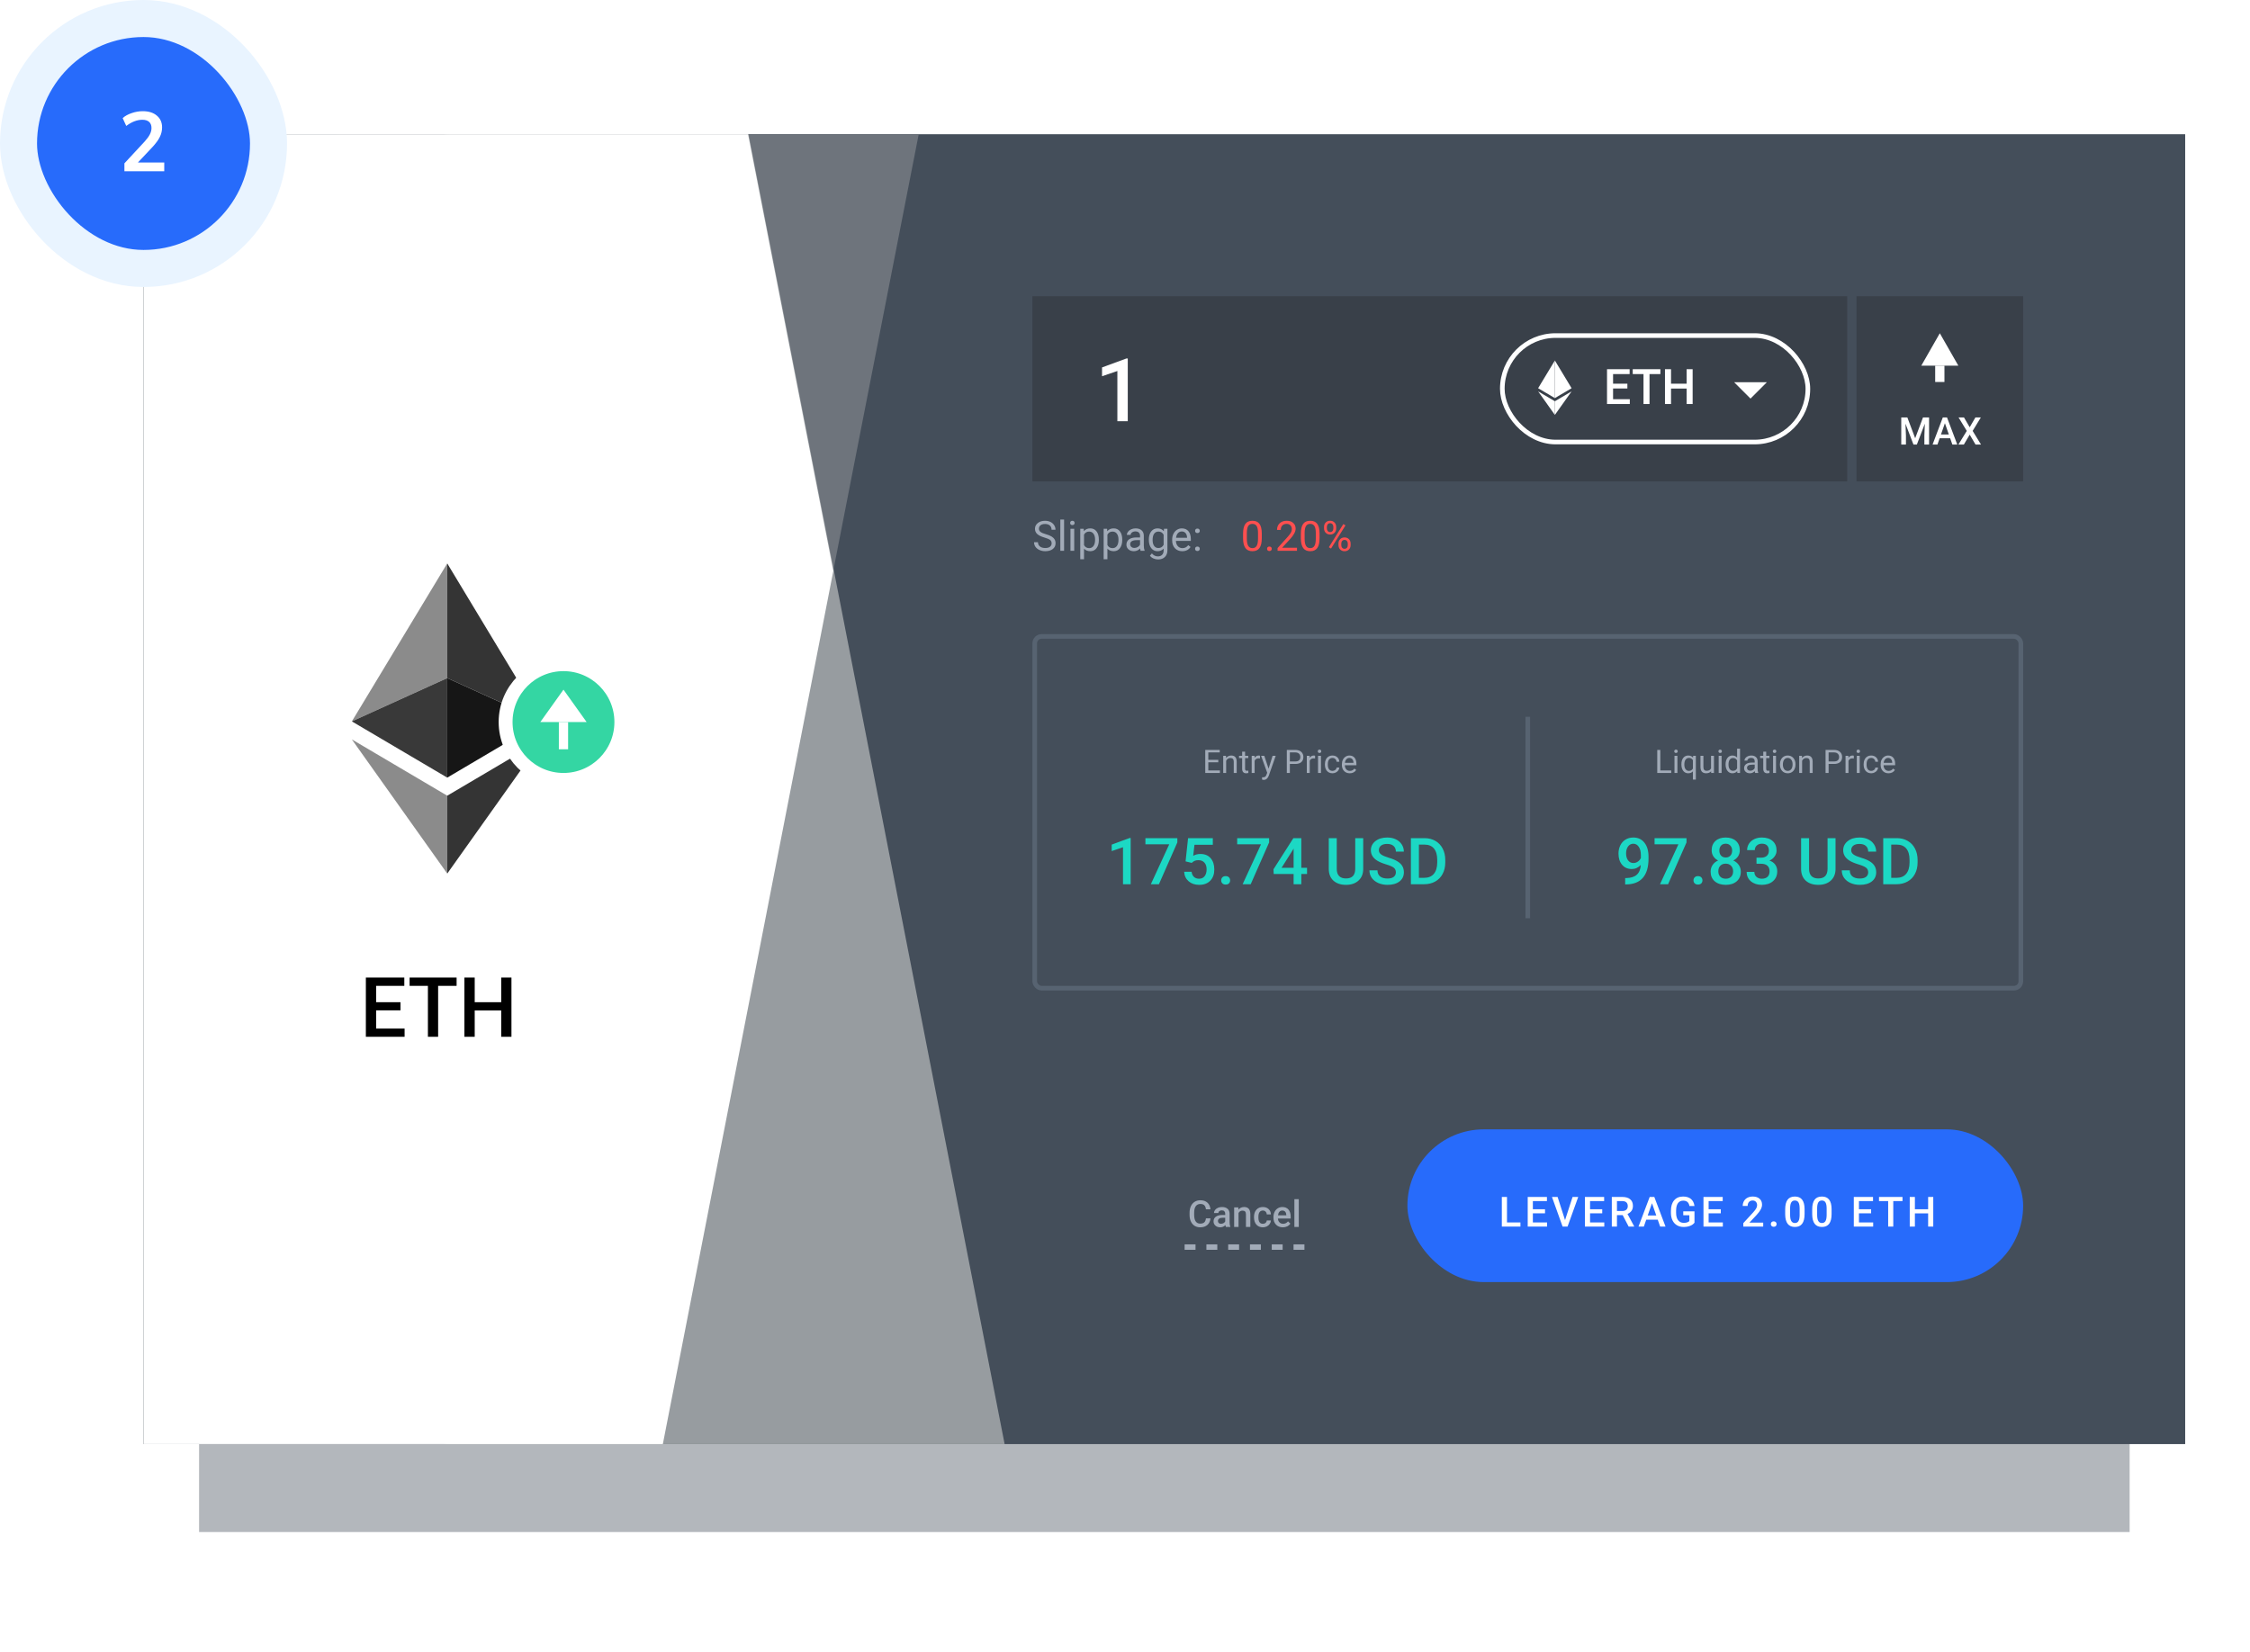 <svg width="486" height="357" viewBox="0 0 486 357" fill="none" 
    xmlns="http://www.w3.org/2000/svg">
    <g opacity="0.4" filter="url(#filter0)">
        <rect x="43" y="51" width="417" height="280" fill="#404B57"/>
    </g>
    <path d="M31 29H472V312H31V29Z" fill="#444E5A"/>
    <rect x="304" y="244" width="133" height="33" rx="16.5" fill="#276BFB"/>
    <path d="M325.509 264.112H328.414V265H324.397V258.602H325.509V264.112ZM333.726 262.144H331.098V264.112H334.17V265H329.986V258.602H334.139V259.498H331.098V261.265H333.726V262.144ZM338.05 263.607L339.676 258.602H340.897L338.595 265H337.518L335.224 258.602H336.441L338.05 263.607ZM346.082 262.144H343.454V264.112H346.526V265H342.342V258.602H346.495V259.498H343.454V261.265H346.082V262.144ZM350.502 262.535H349.263V265H348.151V258.602H350.401C351.14 258.602 351.709 258.767 352.111 259.098C352.512 259.429 352.713 259.908 352.713 260.535C352.713 260.963 352.609 261.322 352.401 261.612C352.196 261.899 351.909 262.12 351.539 262.275L352.976 264.943V265H351.786L350.502 262.535ZM349.263 261.643H350.406C350.781 261.643 351.074 261.549 351.285 261.361C351.495 261.171 351.601 260.912 351.601 260.583C351.601 260.241 351.503 259.976 351.307 259.788C351.113 259.601 350.823 259.504 350.436 259.498H349.263V261.643ZM358.069 263.51H355.59L355.072 265H353.916L356.333 258.602H357.331L359.752 265H358.592L358.069 263.51ZM355.902 262.614H357.757L356.83 259.959L355.902 262.614ZM366.009 264.169C365.778 264.471 365.457 264.7 365.047 264.855C364.637 265.01 364.171 265.088 363.649 265.088C363.113 265.088 362.639 264.966 362.226 264.723C361.812 264.48 361.493 264.133 361.268 263.682C361.045 263.228 360.929 262.699 360.92 262.095V261.594C360.92 260.627 361.152 259.873 361.615 259.331C362.078 258.786 362.724 258.514 363.553 258.514C364.265 258.514 364.83 258.689 365.249 259.041C365.668 259.393 365.92 259.899 366.005 260.562H364.915C364.792 259.791 364.345 259.406 363.575 259.406C363.077 259.406 362.697 259.586 362.436 259.946C362.179 260.304 362.045 260.83 362.037 261.524V262.016C362.037 262.708 362.182 263.245 362.472 263.629C362.765 264.01 363.17 264.2 363.689 264.2C364.257 264.2 364.662 264.071 364.902 263.813V262.561H363.583V261.717H366.009V264.169ZM371.691 262.144H369.063V264.112H372.134V265H367.951V258.602H372.104V259.498H369.063V261.265H371.691V262.144ZM380.852 265H376.55V264.266L378.681 261.941C378.989 261.599 379.207 261.313 379.336 261.084C379.468 260.853 379.533 260.622 379.533 260.39C379.533 260.085 379.447 259.839 379.274 259.652C379.104 259.464 378.874 259.371 378.584 259.371C378.239 259.371 377.97 259.476 377.78 259.687C377.59 259.898 377.494 260.187 377.494 260.553H376.427C376.427 260.163 376.514 259.813 376.69 259.502C376.869 259.189 377.122 258.946 377.45 258.773C377.782 258.6 378.162 258.514 378.593 258.514C379.214 258.514 379.703 258.67 380.061 258.984C380.421 259.294 380.601 259.725 380.601 260.276C380.601 260.595 380.511 260.931 380.329 261.282C380.15 261.631 379.856 262.028 379.446 262.473L377.881 264.147H380.852V265ZM383.119 263.875C383.318 263.875 383.472 263.932 383.58 264.046C383.689 264.158 383.743 264.298 383.743 264.468C383.743 264.635 383.689 264.774 383.58 264.886C383.472 264.994 383.318 265.048 383.119 265.048C382.928 265.048 382.777 264.994 382.666 264.886C382.555 264.777 382.499 264.638 382.499 264.468C382.499 264.298 382.553 264.158 382.662 264.046C382.77 263.932 382.922 263.875 383.119 263.875ZM389.789 262.306C389.789 263.226 389.616 263.92 389.27 264.389C388.928 264.855 388.405 265.088 387.702 265.088C387.01 265.088 386.489 264.861 386.137 264.407C385.788 263.95 385.61 263.274 385.601 262.381V261.273C385.601 260.354 385.772 259.664 386.115 259.204C386.461 258.744 386.987 258.514 387.693 258.514C388.393 258.514 388.914 258.738 389.257 259.186C389.603 259.634 389.78 260.305 389.789 261.199V262.306ZM388.721 261.111C388.721 260.51 388.639 260.071 388.475 259.792C388.311 259.511 388.05 259.371 387.693 259.371C387.344 259.371 387.088 259.504 386.924 259.771C386.76 260.034 386.673 260.447 386.664 261.01V262.46C386.664 263.058 386.748 263.503 386.915 263.796C387.082 264.089 387.344 264.235 387.702 264.235C388.044 264.235 388.298 264.101 388.462 263.831C388.626 263.559 388.712 263.134 388.721 262.557V261.111ZM395.624 262.306C395.624 263.226 395.451 263.92 395.106 264.389C394.763 264.855 394.24 265.088 393.537 265.088C392.845 265.088 392.324 264.861 391.972 264.407C391.624 263.95 391.445 263.274 391.436 262.381V261.273C391.436 260.354 391.608 259.664 391.95 259.204C392.296 258.744 392.822 258.514 393.528 258.514C394.228 258.514 394.75 258.738 395.092 259.186C395.438 259.634 395.615 260.305 395.624 261.199V262.306ZM394.556 261.111C394.556 260.51 394.474 260.071 394.31 259.792C394.146 259.511 393.885 259.371 393.528 259.371C393.179 259.371 392.923 259.504 392.759 259.771C392.595 260.034 392.508 260.447 392.5 261.01V262.46C392.5 263.058 392.583 263.503 392.75 263.796C392.917 264.089 393.179 264.235 393.537 264.235C393.88 264.235 394.133 264.101 394.297 263.831C394.461 263.559 394.547 263.134 394.556 262.557V261.111ZM404.161 262.144H401.533V264.112H404.605V265H400.422V258.602H404.574V259.498H401.533V261.265H404.161V262.144ZM410.941 259.498H408.946V265H407.843V259.498H405.866V258.602H410.941V259.498ZM417.585 265H416.478V262.157H413.617V265H412.505V258.602H413.617V261.265H416.478V258.602H417.585V265Z" fill="white"/>
    <path d="M261.466 263.232C261.409 263.839 261.185 264.313 260.794 264.654C260.404 264.993 259.884 265.162 259.236 265.162C258.783 265.162 258.383 265.055 258.037 264.842C257.693 264.626 257.427 264.32 257.24 263.924C257.052 263.528 256.955 263.068 256.947 262.545V262.014C256.947 261.477 257.042 261.005 257.232 260.596C257.422 260.187 257.694 259.872 258.048 259.65C258.405 259.429 258.817 259.318 259.283 259.318C259.91 259.318 260.416 259.489 260.798 259.83C261.181 260.171 261.404 260.653 261.466 261.275H260.482C260.435 260.867 260.315 260.572 260.123 260.393C259.933 260.21 259.653 260.119 259.283 260.119C258.853 260.119 258.522 260.277 258.291 260.592C258.061 260.904 257.944 261.364 257.939 261.971V262.475C257.939 263.089 258.048 263.558 258.267 263.881C258.488 264.204 258.811 264.365 259.236 264.365C259.624 264.365 259.916 264.278 260.111 264.104C260.306 263.929 260.43 263.639 260.482 263.232H261.466ZM264.787 265.084C264.745 265.003 264.709 264.872 264.677 264.689C264.375 265.005 264.005 265.162 263.568 265.162C263.143 265.162 262.797 265.041 262.529 264.799C262.261 264.557 262.127 264.257 262.127 263.9C262.127 263.45 262.293 263.105 262.627 262.865C262.962 262.623 263.442 262.502 264.064 262.502H264.646V262.225C264.646 262.006 264.585 261.831 264.462 261.701C264.34 261.568 264.154 261.502 263.904 261.502C263.688 261.502 263.511 261.557 263.373 261.666C263.235 261.773 263.166 261.91 263.166 262.076H262.216C262.216 261.844 262.293 261.628 262.447 261.428C262.6 261.225 262.809 261.066 263.072 260.951C263.337 260.837 263.633 260.779 263.959 260.779C264.453 260.779 264.848 260.904 265.142 261.154C265.436 261.402 265.587 261.751 265.595 262.201V264.107C265.595 264.488 265.649 264.791 265.755 265.018V265.084H264.787ZM263.744 264.4C263.931 264.4 264.107 264.355 264.271 264.264C264.438 264.173 264.563 264.05 264.646 263.896V263.1H264.134C263.783 263.1 263.518 263.161 263.341 263.283C263.164 263.406 263.076 263.579 263.076 263.803C263.076 263.985 263.136 264.131 263.255 264.24C263.378 264.347 263.541 264.4 263.744 264.4ZM267.47 260.857L267.498 261.346C267.81 260.968 268.22 260.779 268.728 260.779C269.608 260.779 270.056 261.283 270.072 262.291V265.084H269.123V262.346C269.123 262.077 269.064 261.88 268.947 261.752C268.832 261.622 268.643 261.557 268.38 261.557C267.998 261.557 267.712 261.73 267.525 262.076V265.084H266.576V260.857H267.47ZM272.779 264.404C273.016 264.404 273.212 264.335 273.369 264.197C273.525 264.059 273.608 263.889 273.619 263.686H274.513C274.503 263.949 274.421 264.195 274.267 264.424C274.113 264.65 273.905 264.83 273.642 264.963C273.379 265.096 273.095 265.162 272.791 265.162C272.199 265.162 271.731 264.971 271.384 264.588C271.038 264.205 270.865 263.676 270.865 263.002V262.904C270.865 262.261 271.037 261.747 271.38 261.361C271.724 260.973 272.193 260.779 272.787 260.779C273.289 260.779 273.698 260.926 274.013 261.221C274.331 261.512 274.498 261.896 274.513 262.373H273.619C273.608 262.131 273.525 261.932 273.369 261.775C273.215 261.619 273.018 261.541 272.779 261.541C272.472 261.541 272.235 261.653 272.068 261.877C271.901 262.098 271.817 262.436 271.814 262.889V263.041C271.814 263.499 271.896 263.842 272.06 264.068C272.227 264.292 272.466 264.404 272.779 264.404ZM277.091 265.162C276.49 265.162 276.002 264.973 275.627 264.596C275.254 264.215 275.068 263.71 275.068 263.08V262.963C275.068 262.541 275.149 262.165 275.31 261.834C275.474 261.501 275.703 261.242 275.998 261.057C276.292 260.872 276.62 260.779 276.982 260.779C277.558 260.779 278.002 260.963 278.314 261.33C278.629 261.697 278.787 262.217 278.787 262.889V263.271H276.025C276.054 263.62 276.169 263.896 276.373 264.1C276.578 264.303 276.836 264.404 277.146 264.404C277.581 264.404 277.935 264.229 278.209 263.877L278.72 264.365C278.551 264.618 278.324 264.814 278.041 264.955C277.759 265.093 277.443 265.162 277.091 265.162ZM276.978 261.541C276.718 261.541 276.507 261.632 276.345 261.814C276.186 261.997 276.085 262.251 276.041 262.576H277.849V262.506C277.828 262.188 277.744 261.949 277.595 261.787C277.447 261.623 277.241 261.541 276.978 261.541ZM280.537 265.084H279.587V259.084H280.537V265.084Z" fill="#A2ABB8"/>
    <path d="M258.231 268.847H255.879V270.023H258.231V268.847Z" fill="#A2ABB8"/>
    <path d="M262.936 268.847H260.584V270.023H262.936V268.847Z" fill="#A2ABB8"/>
    <path d="M265.289 268.847H267.642V270.023H265.289V268.847Z" fill="#A2ABB8"/>
    <path d="M272.347 268.847H269.994V270.023H272.347V268.847Z" fill="#A2ABB8"/>
    <path d="M274.699 268.847H277.052V270.023H274.699V268.847Z" fill="#A2ABB8"/>
    <path d="M281.757 268.847H279.405V270.023H281.757V268.847Z" fill="#A2ABB8"/>
    <path d="M225.628 116.148C224.904 115.94 224.377 115.685 224.046 115.383C223.718 115.079 223.554 114.704 223.554 114.258C223.554 113.754 223.754 113.338 224.156 113.01C224.56 112.679 225.084 112.514 225.729 112.514C226.168 112.514 226.56 112.599 226.902 112.769C227.248 112.938 227.515 113.173 227.702 113.472C227.893 113.771 227.988 114.097 227.988 114.452H227.14C227.14 114.065 227.017 113.762 226.771 113.542C226.524 113.319 226.177 113.208 225.729 113.208C225.313 113.208 224.988 113.3 224.753 113.485C224.522 113.667 224.406 113.92 224.406 114.245C224.406 114.506 224.516 114.727 224.736 114.909C224.958 115.087 225.335 115.251 225.865 115.401C226.398 115.55 226.814 115.716 227.113 115.897C227.415 116.076 227.638 116.286 227.781 116.526C227.928 116.766 228.001 117.049 228.001 117.374C228.001 117.893 227.799 118.309 227.395 118.622C226.99 118.933 226.45 119.088 225.773 119.088C225.333 119.088 224.923 119.004 224.542 118.837C224.162 118.667 223.867 118.436 223.659 118.143C223.454 117.85 223.352 117.518 223.352 117.146H224.2C224.2 117.532 224.342 117.838 224.626 118.064C224.913 118.287 225.295 118.398 225.773 118.398C226.218 118.398 226.56 118.307 226.797 118.125C227.034 117.944 227.153 117.696 227.153 117.383C227.153 117.069 227.043 116.828 226.823 116.658C226.604 116.485 226.205 116.315 225.628 116.148ZM229.842 119H229.029V112.25H229.842V119ZM232.031 119H231.218V114.245H232.031V119ZM231.152 112.984C231.152 112.852 231.191 112.741 231.271 112.65C231.353 112.559 231.473 112.514 231.631 112.514C231.789 112.514 231.909 112.559 231.991 112.65C232.073 112.741 232.114 112.852 232.114 112.984C232.114 113.116 232.073 113.226 231.991 113.313C231.909 113.401 231.789 113.445 231.631 113.445C231.473 113.445 231.353 113.401 231.271 113.313C231.191 113.226 231.152 113.116 231.152 112.984ZM237.353 116.675C237.353 117.399 237.187 117.982 236.856 118.424C236.525 118.867 236.077 119.088 235.511 119.088C234.934 119.088 234.48 118.905 234.149 118.539V120.828H233.336V114.245H234.079L234.118 114.772C234.449 114.362 234.909 114.157 235.498 114.157C236.069 114.157 236.521 114.373 236.852 114.803C237.186 115.234 237.353 115.833 237.353 116.601V116.675ZM236.54 116.583C236.54 116.047 236.425 115.624 236.197 115.313C235.968 115.002 235.655 114.847 235.256 114.847C234.764 114.847 234.395 115.065 234.149 115.502V117.774C234.392 118.208 234.764 118.424 235.265 118.424C235.655 118.424 235.964 118.271 236.192 117.963C236.424 117.652 236.54 117.192 236.54 116.583ZM242.406 116.675C242.406 117.399 242.241 117.982 241.91 118.424C241.579 118.867 241.13 119.088 240.565 119.088C239.988 119.088 239.534 118.905 239.203 118.539V120.828H238.39V114.245H239.132L239.172 114.772C239.503 114.362 239.963 114.157 240.552 114.157C241.123 114.157 241.574 114.373 241.905 114.803C242.239 115.234 242.406 115.833 242.406 116.601V116.675ZM241.593 116.583C241.593 116.047 241.479 115.624 241.25 115.313C241.022 115.002 240.708 114.847 240.31 114.847C239.818 114.847 239.449 115.065 239.203 115.502V117.774C239.446 118.208 239.818 118.424 240.319 118.424C240.708 118.424 241.018 118.271 241.246 117.963C241.478 117.652 241.593 117.192 241.593 116.583ZM246.379 119C246.332 118.906 246.294 118.739 246.265 118.499C245.887 118.892 245.436 119.088 244.911 119.088C244.442 119.088 244.057 118.956 243.755 118.692C243.457 118.426 243.307 118.089 243.307 117.682C243.307 117.187 243.495 116.803 243.87 116.53C244.248 116.255 244.778 116.117 245.46 116.117H246.251V115.744C246.251 115.459 246.167 115.234 245.997 115.067C245.827 114.897 245.576 114.812 245.245 114.812C244.955 114.812 244.712 114.885 244.516 115.032C244.319 115.178 244.221 115.355 244.221 115.563H243.404C243.404 115.326 243.487 115.098 243.654 114.878C243.824 114.655 244.053 114.479 244.34 114.351C244.63 114.222 244.948 114.157 245.293 114.157C245.841 114.157 246.271 114.295 246.581 114.57C246.892 114.843 247.053 115.219 247.064 115.7V117.888C247.064 118.325 247.12 118.672 247.231 118.93V119H246.379ZM245.03 118.38C245.285 118.38 245.526 118.314 245.755 118.183C245.983 118.051 246.149 117.879 246.251 117.668V116.693H245.614C244.618 116.693 244.12 116.984 244.12 117.567C244.12 117.822 244.205 118.021 244.375 118.165C244.545 118.309 244.763 118.38 245.03 118.38ZM248.146 116.583C248.146 115.842 248.317 115.253 248.66 114.816C249.002 114.377 249.457 114.157 250.022 114.157C250.602 114.157 251.055 114.362 251.38 114.772L251.419 114.245H252.162V118.886C252.162 119.501 251.979 119.986 251.613 120.34C251.25 120.695 250.76 120.872 250.145 120.872C249.802 120.872 249.467 120.799 249.139 120.652C248.811 120.506 248.56 120.305 248.387 120.05L248.809 119.562C249.158 119.993 249.584 120.208 250.088 120.208C250.483 120.208 250.791 120.097 251.011 119.875C251.233 119.652 251.345 119.338 251.345 118.934V118.525C251.02 118.9 250.576 119.088 250.013 119.088C249.457 119.088 249.005 118.864 248.66 118.416C248.317 117.967 248.146 117.356 248.146 116.583ZM248.963 116.675C248.963 117.211 249.073 117.633 249.292 117.941C249.512 118.246 249.82 118.398 250.215 118.398C250.728 118.398 251.104 118.165 251.345 117.699V115.528C251.096 115.074 250.722 114.847 250.224 114.847C249.829 114.847 249.52 115.001 249.297 115.309C249.074 115.616 248.963 116.072 248.963 116.675ZM255.366 119.088C254.721 119.088 254.197 118.877 253.792 118.455C253.388 118.03 253.186 117.463 253.186 116.754V116.605C253.186 116.133 253.275 115.713 253.454 115.344C253.636 114.972 253.888 114.682 254.21 114.474C254.535 114.263 254.887 114.157 255.265 114.157C255.883 114.157 256.363 114.361 256.706 114.768C257.049 115.175 257.22 115.758 257.22 116.517V116.855H253.999C254.011 117.324 254.147 117.704 254.408 117.994C254.671 118.281 255.005 118.424 255.41 118.424C255.697 118.424 255.94 118.366 256.139 118.249C256.338 118.131 256.513 117.976 256.662 117.783L257.159 118.169C256.76 118.782 256.163 119.088 255.366 119.088ZM255.265 114.825C254.937 114.825 254.661 114.945 254.438 115.186C254.216 115.423 254.078 115.757 254.025 116.188H256.407V116.126C256.384 115.713 256.272 115.394 256.073 115.168C255.874 114.939 255.604 114.825 255.265 114.825ZM258.139 118.574C258.139 118.433 258.18 118.316 258.262 118.222C258.347 118.128 258.473 118.082 258.64 118.082C258.807 118.082 258.933 118.128 259.018 118.222C259.105 118.316 259.149 118.433 259.149 118.574C259.149 118.708 259.105 118.821 259.018 118.912C258.933 119.003 258.807 119.048 258.64 119.048C258.473 119.048 258.347 119.003 258.262 118.912C258.18 118.821 258.139 118.708 258.139 118.574ZM258.143 114.693C258.143 114.553 258.184 114.436 258.266 114.342C258.351 114.248 258.477 114.201 258.644 114.201C258.811 114.201 258.937 114.248 259.022 114.342C259.11 114.436 259.154 114.553 259.154 114.693C259.154 114.828 259.11 114.941 259.022 115.032C258.937 115.123 258.811 115.168 258.644 115.168C258.477 115.168 258.351 115.123 258.266 115.032C258.184 114.941 258.143 114.828 258.143 114.693Z" fill="#A2ABB8"/>
    <path d="M263.149 164.7H260.993V166.463H263.498V167H260.336V162.023H263.464V162.563H260.993V164.163H263.149V164.7ZM264.814 163.302L264.834 163.767C265.117 163.411 265.486 163.233 265.942 163.233C266.723 163.233 267.118 163.674 267.125 164.556V167H266.492V164.553C266.49 164.286 266.428 164.089 266.308 163.961C266.189 163.834 266.003 163.77 265.75 163.77C265.545 163.77 265.365 163.825 265.21 163.934C265.056 164.043 264.935 164.187 264.848 164.365V167H264.216V163.302H264.814ZM268.936 162.406V163.302H269.626V163.791H268.936V166.084C268.936 166.232 268.967 166.344 269.028 166.419C269.09 166.492 269.195 166.528 269.343 166.528C269.416 166.528 269.516 166.515 269.644 166.487V167C269.477 167.046 269.315 167.068 269.158 167.068C268.876 167.068 268.663 166.983 268.519 166.812C268.375 166.641 268.304 166.398 268.304 166.084V163.791H267.63V163.302H268.304V162.406H268.936ZM272.156 163.869C272.06 163.853 271.956 163.845 271.845 163.845C271.43 163.845 271.149 164.022 271 164.375V167H270.368V163.302H270.983L270.994 163.729C271.201 163.399 271.495 163.233 271.875 163.233C271.999 163.233 272.092 163.249 272.156 163.281V163.869ZM274.012 166.074L274.873 163.302H275.55L274.063 167.571C273.833 168.186 273.467 168.494 272.966 168.494L272.846 168.483L272.61 168.439V167.926L272.781 167.94C272.995 167.94 273.162 167.897 273.28 167.81C273.401 167.723 273.5 167.565 273.578 167.335L273.718 166.959L272.398 163.302H273.089L274.012 166.074ZM278.609 165.052V167H277.953V162.023H279.788C280.333 162.023 280.759 162.162 281.066 162.44C281.376 162.718 281.531 163.086 281.531 163.544C281.531 164.028 281.38 164.4 281.077 164.662C280.776 164.922 280.344 165.052 279.781 165.052H278.609ZM278.609 164.515H279.788C280.139 164.515 280.408 164.433 280.595 164.269C280.782 164.103 280.875 163.863 280.875 163.551C280.875 163.255 280.782 163.018 280.595 162.84C280.408 162.663 280.152 162.57 279.826 162.563H278.609V164.515ZM284.057 163.869C283.961 163.853 283.858 163.845 283.746 163.845C283.331 163.845 283.05 164.022 282.902 164.375V167H282.27V163.302H282.885L282.895 163.729C283.102 163.399 283.396 163.233 283.777 163.233C283.9 163.233 283.993 163.249 284.057 163.281V163.869ZM285.329 167H284.696V163.302H285.329V167ZM284.645 162.321C284.645 162.218 284.676 162.132 284.737 162.061C284.801 161.99 284.895 161.955 285.018 161.955C285.141 161.955 285.234 161.99 285.298 162.061C285.362 162.132 285.394 162.218 285.394 162.321C285.394 162.423 285.362 162.509 285.298 162.577C285.234 162.646 285.141 162.68 285.018 162.68C284.895 162.68 284.801 162.646 284.737 162.577C284.676 162.509 284.645 162.423 284.645 162.321ZM287.827 166.552C288.053 166.552 288.25 166.484 288.418 166.347C288.587 166.21 288.681 166.04 288.699 165.834H289.297C289.285 166.046 289.213 166.248 289.078 166.439C288.944 166.631 288.764 166.784 288.538 166.897C288.315 167.011 288.078 167.068 287.827 167.068C287.324 167.068 286.923 166.901 286.624 166.566C286.328 166.229 286.18 165.768 286.18 165.185V165.079C286.18 164.719 286.246 164.399 286.378 164.119C286.51 163.838 286.699 163.621 286.945 163.466C287.194 163.311 287.486 163.233 287.824 163.233C288.238 163.233 288.583 163.358 288.856 163.606C289.132 163.854 289.279 164.177 289.297 164.573H288.699C288.681 164.334 288.589 164.138 288.425 163.985C288.264 163.83 288.063 163.753 287.824 163.753C287.502 163.753 287.253 163.869 287.075 164.102C286.9 164.332 286.812 164.666 286.812 165.103V165.223C286.812 165.649 286.9 165.977 287.075 166.207C287.251 166.437 287.501 166.552 287.827 166.552ZM291.542 167.068C291.041 167.068 290.633 166.904 290.319 166.576C290.004 166.246 289.847 165.805 289.847 165.253V165.137C289.847 164.77 289.917 164.443 290.056 164.156C290.197 163.867 290.393 163.641 290.644 163.479C290.896 163.315 291.17 163.233 291.464 163.233C291.945 163.233 292.318 163.392 292.585 163.708C292.852 164.025 292.985 164.479 292.985 165.069V165.332H290.479C290.489 165.697 290.595 165.992 290.797 166.217C291.002 166.441 291.262 166.552 291.577 166.552C291.8 166.552 291.989 166.507 292.144 166.416C292.299 166.324 292.435 166.204 292.551 166.053L292.937 166.354C292.627 166.83 292.162 167.068 291.542 167.068ZM291.464 163.753C291.209 163.753 290.994 163.846 290.821 164.033C290.648 164.218 290.541 164.478 290.5 164.812H292.353V164.765C292.334 164.443 292.248 164.195 292.093 164.02C291.938 163.842 291.728 163.753 291.464 163.753Z" fill="#A2ABB8"/>
    <path d="M244.223 191.038H242.569V183.046L240.128 183.88V182.479L244.011 181.05H244.223V191.038ZM254.306 182.007L250.328 191.038H248.584L252.556 182.417H247.409V181.084H254.306V182.007ZM256.083 186.102L256.623 181.084H261.969V182.52H258.004L257.731 184.899C258.191 184.635 258.711 184.502 259.289 184.502C260.237 184.502 260.973 184.806 261.497 185.412C262.026 186.018 262.29 186.833 262.29 187.859C262.29 188.871 261.999 189.677 261.415 190.279C260.832 190.876 260.032 191.174 259.016 191.174C258.105 191.174 257.348 190.917 256.746 190.402C256.149 189.882 255.826 189.199 255.776 188.351H257.382C257.446 188.834 257.619 189.206 257.902 189.465C258.184 189.721 258.553 189.848 259.009 189.848C259.52 189.848 259.916 189.666 260.199 189.301C260.486 188.937 260.629 188.44 260.629 187.811C260.629 187.205 260.472 186.726 260.158 186.375C259.843 186.02 259.41 185.842 258.859 185.842C258.558 185.842 258.303 185.883 258.093 185.965C257.884 186.043 257.656 186.198 257.41 186.43L256.083 186.102ZM264.738 189.288C265.048 189.288 265.287 189.376 265.455 189.554C265.624 189.727 265.708 189.946 265.708 190.21C265.708 190.47 265.624 190.687 265.455 190.86C265.287 191.028 265.048 191.113 264.738 191.113C264.441 191.113 264.207 191.028 264.034 190.86C263.86 190.691 263.774 190.475 263.774 190.21C263.774 189.946 263.858 189.727 264.027 189.554C264.195 189.376 264.432 189.288 264.738 189.288ZM274.13 182.007L270.152 191.038H268.409L272.38 182.417H267.233V181.084H274.13V182.007ZM281.082 187.49H282.32V188.823H281.082V191.038H279.421V188.823H275.121L275.074 187.811L279.367 181.084H281.082V187.49ZM276.817 187.49H279.421V183.333L279.298 183.552L276.817 187.49ZM294.454 181.084V187.736C294.454 188.793 294.114 189.632 293.435 190.251C292.76 190.867 291.86 191.174 290.735 191.174C289.595 191.174 288.691 190.871 288.021 190.265C287.351 189.654 287.016 188.809 287.016 187.729V181.084H288.739V187.743C288.739 188.408 288.907 188.916 289.245 189.267C289.582 189.618 290.079 189.793 290.735 189.793C292.066 189.793 292.731 189.092 292.731 187.688V181.084H294.454ZM301.508 188.474C301.508 188.037 301.353 187.699 301.043 187.462C300.738 187.225 300.184 186.986 299.382 186.745C298.58 186.503 297.942 186.234 297.468 185.938C296.561 185.368 296.108 184.625 296.108 183.709C296.108 182.907 296.434 182.247 297.085 181.727C297.742 181.208 298.592 180.948 299.635 180.948C300.328 180.948 300.945 181.075 301.488 181.331C302.03 181.586 302.456 181.95 302.766 182.424C303.076 182.894 303.231 183.416 303.231 183.99H301.508C301.508 183.47 301.344 183.065 301.016 182.773C300.692 182.477 300.228 182.329 299.621 182.329C299.056 182.329 298.617 182.449 298.302 182.691C297.992 182.932 297.837 183.27 297.837 183.703C297.837 184.067 298.006 184.373 298.343 184.619C298.68 184.86 299.236 185.097 300.011 185.33C300.786 185.557 301.408 185.819 301.877 186.116C302.347 186.407 302.691 186.745 302.91 187.127C303.128 187.506 303.238 187.95 303.238 188.46C303.238 189.29 302.919 189.951 302.281 190.443C301.647 190.931 300.786 191.174 299.697 191.174C298.977 191.174 298.314 191.042 297.707 190.778C297.106 190.509 296.636 190.14 296.299 189.67C295.967 189.201 295.8 188.654 295.8 188.03H297.53C297.53 188.595 297.717 189.032 298.09 189.342C298.464 189.652 298.999 189.807 299.697 189.807C300.298 189.807 300.749 189.686 301.05 189.445C301.356 189.199 301.508 188.875 301.508 188.474ZM304.755 191.038V181.084H307.695C308.574 181.084 309.354 181.28 310.033 181.672C310.716 182.064 311.245 182.62 311.619 183.34C311.992 184.06 312.179 184.885 312.179 185.815V186.314C312.179 187.257 311.99 188.087 311.612 188.802C311.238 189.518 310.703 190.069 310.005 190.457C309.313 190.844 308.517 191.038 307.62 191.038H304.755ZM306.485 182.479V189.657H307.613C308.52 189.657 309.215 189.374 309.698 188.809C310.185 188.239 310.434 187.424 310.443 186.362V185.808C310.443 184.728 310.208 183.903 309.739 183.333C309.269 182.764 308.588 182.479 307.695 182.479H306.485Z" fill="#1CD8C4"/>
    <path d="M354.413 186.875C353.857 187.462 353.208 187.756 352.465 187.756C351.59 187.756 350.893 187.451 350.373 186.84C349.854 186.225 349.594 185.418 349.594 184.42C349.594 183.764 349.726 183.169 349.991 182.636C350.255 182.103 350.631 181.688 351.119 181.392C351.606 181.096 352.171 180.948 352.814 180.948C353.816 180.948 354.612 181.321 355.2 182.069C355.788 182.816 356.081 183.817 356.081 185.07V185.535C356.081 187.33 355.676 188.7 354.865 189.643C354.053 190.586 352.843 191.065 351.235 191.079H351.037V189.705H351.276C352.256 189.691 353.008 189.456 353.532 189C354.056 188.54 354.35 187.832 354.413 186.875ZM352.814 186.458C353.147 186.458 353.459 186.362 353.75 186.17C354.042 185.979 354.268 185.715 354.427 185.377V184.728C354.427 183.994 354.277 183.404 353.976 182.958C353.675 182.511 353.286 182.288 352.807 182.288C352.329 182.288 351.946 182.486 351.659 182.882C351.376 183.274 351.235 183.771 351.235 184.373C351.235 184.997 351.378 185.5 351.665 185.883C351.953 186.266 352.335 186.458 352.814 186.458ZM364.285 182.007L360.306 191.038H358.563L362.535 182.417H357.387V181.084H364.285V182.007ZM366.759 189.288C367.069 189.288 367.308 189.376 367.477 189.554C367.646 189.727 367.73 189.946 367.73 190.21C367.73 190.47 367.646 190.687 367.477 190.86C367.308 191.028 367.069 191.113 366.759 191.113C366.463 191.113 366.228 191.028 366.055 190.86C365.882 190.691 365.795 190.475 365.795 190.21C365.795 189.946 365.88 189.727 366.048 189.554C366.217 189.376 366.454 189.288 366.759 189.288ZM375.796 183.709C375.796 184.197 375.671 184.632 375.42 185.015C375.17 185.393 374.828 185.692 374.395 185.911C374.914 186.152 375.313 186.483 375.591 186.902C375.874 187.321 376.015 187.795 376.015 188.324C376.015 189.199 375.719 189.894 375.126 190.409C374.534 190.919 373.746 191.174 372.761 191.174C371.772 191.174 370.979 190.917 370.382 190.402C369.79 189.887 369.494 189.194 369.494 188.324C369.494 187.791 369.635 187.312 369.917 186.888C370.2 186.464 370.596 186.139 371.107 185.911C370.678 185.692 370.339 185.393 370.088 185.015C369.842 184.632 369.719 184.197 369.719 183.709C369.719 182.862 369.993 182.19 370.539 181.693C371.086 181.196 371.825 180.948 372.754 180.948C373.689 180.948 374.429 181.196 374.976 181.693C375.523 182.19 375.796 182.862 375.796 183.709ZM374.354 188.242C374.354 187.75 374.206 187.353 373.91 187.052C373.618 186.747 373.231 186.594 372.747 186.594C372.264 186.594 371.877 186.745 371.585 187.045C371.298 187.346 371.155 187.745 371.155 188.242C371.155 188.729 371.296 189.119 371.579 189.411C371.866 189.702 372.26 189.848 372.761 189.848C373.262 189.848 373.652 189.707 373.93 189.424C374.213 189.142 374.354 188.748 374.354 188.242ZM374.142 183.771C374.142 183.338 374.017 182.983 373.766 182.705C373.515 182.422 373.178 182.281 372.754 182.281C372.33 182.281 371.996 182.415 371.749 182.684C371.503 182.948 371.38 183.311 371.38 183.771C371.38 184.227 371.503 184.589 371.749 184.858C372 185.127 372.337 185.261 372.761 185.261C373.185 185.261 373.52 185.127 373.766 184.858C374.017 184.589 374.142 184.227 374.142 183.771ZM379.406 185.302H380.417C380.928 185.298 381.331 185.166 381.627 184.906C381.928 184.646 382.079 184.27 382.079 183.778C382.079 183.304 381.953 182.937 381.703 182.677C381.456 182.413 381.078 182.281 380.568 182.281C380.121 182.281 379.754 182.411 379.467 182.67C379.18 182.926 379.037 183.261 379.037 183.675H377.375C377.375 183.165 377.51 182.7 377.779 182.281C378.052 181.861 378.43 181.536 378.913 181.303C379.401 181.066 379.946 180.948 380.547 180.948C381.541 180.948 382.32 181.198 382.885 181.7C383.455 182.196 383.74 182.889 383.74 183.778C383.74 184.224 383.596 184.646 383.309 185.042C383.026 185.434 382.66 185.731 382.208 185.931C382.755 186.118 383.17 186.412 383.453 186.813C383.74 187.214 383.883 187.693 383.883 188.249C383.883 189.142 383.576 189.853 382.96 190.381C382.35 190.91 381.545 191.174 380.547 191.174C379.59 191.174 378.806 190.919 378.196 190.409C377.585 189.898 377.28 189.219 377.28 188.372H378.941C378.941 188.809 379.087 189.165 379.378 189.438C379.675 189.711 380.071 189.848 380.568 189.848C381.083 189.848 381.488 189.711 381.785 189.438C382.081 189.165 382.229 188.768 382.229 188.249C382.229 187.724 382.074 187.321 381.764 187.039C381.454 186.756 380.994 186.615 380.383 186.615H379.406V185.302ZM396.475 181.084V187.736C396.475 188.793 396.135 189.632 395.456 190.251C394.782 190.867 393.882 191.174 392.756 191.174C391.617 191.174 390.712 190.871 390.042 190.265C389.372 189.654 389.038 188.809 389.038 187.729V181.084H390.76V187.743C390.76 188.408 390.929 188.916 391.266 189.267C391.603 189.618 392.1 189.793 392.756 189.793C394.087 189.793 394.752 189.092 394.752 187.688V181.084H396.475ZM403.53 188.474C403.53 188.037 403.375 187.699 403.065 187.462C402.76 187.225 402.206 186.986 401.404 186.745C400.602 186.503 399.964 186.234 399.49 185.938C398.583 185.368 398.129 184.625 398.129 183.709C398.129 182.907 398.455 182.247 399.107 181.727C399.763 181.208 400.613 180.948 401.657 180.948C402.349 180.948 402.967 181.075 403.509 181.331C404.052 181.586 404.478 181.95 404.788 182.424C405.097 182.894 405.252 183.416 405.252 183.99H403.53C403.53 183.47 403.366 183.065 403.038 182.773C402.714 182.477 402.249 182.329 401.643 182.329C401.078 182.329 400.638 182.449 400.324 182.691C400.014 182.932 399.859 183.27 399.859 183.703C399.859 184.067 400.027 184.373 400.365 184.619C400.702 184.86 401.258 185.097 402.033 185.33C402.807 185.557 403.429 185.819 403.899 186.116C404.368 186.407 404.712 186.745 404.931 187.127C405.15 187.506 405.259 187.95 405.259 188.46C405.259 189.29 404.94 189.951 404.302 190.443C403.669 190.931 402.807 191.174 401.718 191.174C400.998 191.174 400.335 191.042 399.729 190.778C399.127 190.509 398.658 190.14 398.321 189.67C397.988 189.201 397.822 188.654 397.822 188.03H399.551C399.551 188.595 399.738 189.032 400.112 189.342C400.485 189.652 401.021 189.807 401.718 189.807C402.32 189.807 402.771 189.686 403.072 189.445C403.377 189.199 403.53 188.875 403.53 188.474ZM406.777 191.038V181.084H409.716C410.596 181.084 411.375 181.28 412.054 181.672C412.738 182.064 413.266 182.62 413.64 183.34C414.014 184.06 414.201 184.885 414.201 185.815V186.314C414.201 187.257 414.011 188.087 413.633 188.802C413.26 189.518 412.724 190.069 412.027 190.457C411.334 190.844 410.539 191.038 409.641 191.038H406.777ZM408.506 182.479V189.657H409.634C410.541 189.657 411.236 189.374 411.719 188.809C412.207 188.239 412.455 187.424 412.464 186.362V185.808C412.464 184.728 412.23 183.903 411.76 183.333C411.291 182.764 410.609 182.479 409.716 182.479H408.506Z" fill="#1CD8C4"/>
    <path d="M330 154.864V198.387" stroke="#576371"/>
    <path d="M358.627 166.463H360.986V167H357.968V162.023H358.627V166.463ZM362.322 167H361.69V163.302H362.322V167ZM361.639 162.321C361.639 162.218 361.669 162.132 361.731 162.061C361.795 161.99 361.888 161.955 362.011 161.955C362.134 161.955 362.228 161.99 362.292 162.061C362.355 162.132 362.387 162.218 362.387 162.321C362.387 162.423 362.355 162.509 362.292 162.577C362.228 162.646 362.134 162.68 362.011 162.68C361.888 162.68 361.795 162.646 361.731 162.577C361.669 162.509 361.639 162.423 361.639 162.321ZM363.184 165.12C363.184 164.539 363.317 164.08 363.583 163.743C363.85 163.403 364.208 163.233 364.657 163.233C365.094 163.233 365.439 163.38 365.692 163.674L365.72 163.302H366.301V168.422H365.668V166.658C365.413 166.932 365.074 167.068 364.65 167.068C364.203 167.068 363.847 166.895 363.58 166.549C363.316 166.2 363.184 165.739 363.184 165.165V165.12ZM363.816 165.192C363.816 165.616 363.905 165.948 364.083 166.19C364.263 166.431 364.504 166.552 364.807 166.552C365.183 166.552 365.47 166.386 365.668 166.053V164.242C365.468 163.916 365.183 163.753 364.814 163.753C364.509 163.753 364.266 163.875 364.086 164.119C363.906 164.36 363.816 164.718 363.816 165.192ZM369.599 166.634C369.353 166.924 368.992 167.068 368.516 167.068C368.121 167.068 367.821 166.954 367.613 166.727C367.408 166.496 367.305 166.157 367.302 165.708V163.302H367.935V165.691C367.935 166.251 368.162 166.532 368.618 166.532C369.101 166.532 369.423 166.352 369.582 165.992V163.302H370.214V167H369.613L369.599 166.634ZM371.865 167H371.233V163.302H371.865V167ZM371.182 162.321C371.182 162.218 371.212 162.132 371.274 162.061C371.338 161.99 371.431 161.955 371.554 161.955C371.677 161.955 371.771 161.99 371.834 162.061C371.898 162.132 371.93 162.218 371.93 162.321C371.93 162.423 371.898 162.509 371.834 162.577C371.771 162.646 371.677 162.68 371.554 162.68C371.431 162.68 371.338 162.646 371.274 162.577C371.212 162.509 371.182 162.423 371.182 162.321ZM372.727 165.12C372.727 164.553 372.861 164.097 373.13 163.753C373.399 163.407 373.751 163.233 374.186 163.233C374.619 163.233 374.962 163.382 375.215 163.678V161.75H375.847V167H375.266L375.235 166.604C374.982 166.913 374.63 167.068 374.179 167.068C373.751 167.068 373.401 166.893 373.13 166.542C372.861 166.191 372.727 165.733 372.727 165.168V165.12ZM373.359 165.192C373.359 165.611 373.445 165.939 373.619 166.176C373.792 166.413 374.031 166.532 374.336 166.532C374.737 166.532 375.03 166.352 375.215 165.992V164.293C375.026 163.944 374.735 163.77 374.343 163.77C374.033 163.77 373.792 163.89 373.619 164.129C373.445 164.368 373.359 164.722 373.359 165.192ZM379.115 167C379.078 166.927 379.049 166.797 379.026 166.61C378.732 166.916 378.381 167.068 377.973 167.068C377.609 167.068 377.309 166.966 377.074 166.761C376.842 166.553 376.726 166.291 376.726 165.975C376.726 165.59 376.871 165.291 377.163 165.079C377.457 164.865 377.869 164.758 378.4 164.758H379.016V164.467C379.016 164.246 378.95 164.071 378.817 163.941C378.685 163.809 378.49 163.743 378.233 163.743C378.007 163.743 377.818 163.8 377.666 163.914C377.513 164.028 377.437 164.165 377.437 164.327H376.801C376.801 164.143 376.866 163.965 376.996 163.794C377.128 163.621 377.306 163.484 377.529 163.384C377.754 163.284 378.002 163.233 378.271 163.233C378.697 163.233 379.03 163.34 379.272 163.555C379.514 163.767 379.639 164.059 379.648 164.433V166.135C379.648 166.475 379.691 166.745 379.778 166.945V167H379.115ZM378.065 166.518C378.264 166.518 378.452 166.467 378.629 166.364C378.807 166.262 378.936 166.128 379.016 165.964V165.206H378.52C377.745 165.206 377.358 165.432 377.358 165.886C377.358 166.084 377.424 166.239 377.556 166.351C377.688 166.462 377.858 166.518 378.065 166.518ZM381.497 162.406V163.302H382.188V163.791H381.497V166.084C381.497 166.232 381.528 166.344 381.589 166.419C381.651 166.492 381.756 166.528 381.904 166.528C381.977 166.528 382.077 166.515 382.205 166.487V167C382.038 167.046 381.876 167.068 381.719 167.068C381.437 167.068 381.224 166.983 381.08 166.812C380.937 166.641 380.865 166.398 380.865 166.084V163.791H380.191V163.302H380.865V162.406H381.497ZM383.616 167H382.984V163.302H383.616V167ZM382.933 162.321C382.933 162.218 382.963 162.132 383.025 162.061C383.089 161.99 383.182 161.955 383.305 161.955C383.428 161.955 383.522 161.99 383.585 162.061C383.649 162.132 383.681 162.218 383.681 162.321C383.681 162.423 383.649 162.509 383.585 162.577C383.522 162.646 383.428 162.68 383.305 162.68C383.182 162.68 383.089 162.646 383.025 162.577C382.963 162.509 382.933 162.423 382.933 162.321ZM384.464 165.117C384.464 164.754 384.535 164.429 384.676 164.139C384.819 163.85 385.018 163.626 385.271 163.469C385.526 163.312 385.816 163.233 386.142 163.233C386.646 163.233 387.052 163.408 387.362 163.756C387.674 164.105 387.831 164.569 387.831 165.147V165.192C387.831 165.552 387.761 165.875 387.622 166.163C387.485 166.447 387.288 166.67 387.031 166.829C386.776 166.989 386.482 167.068 386.149 167.068C385.648 167.068 385.241 166.894 384.929 166.545C384.619 166.197 384.464 165.735 384.464 165.161V165.117ZM385.1 165.192C385.1 165.602 385.194 165.931 385.383 166.18C385.575 166.428 385.83 166.552 386.149 166.552C386.47 166.552 386.725 166.427 386.915 166.176C387.104 165.923 387.198 165.57 387.198 165.117C387.198 164.711 387.101 164.383 386.908 164.132C386.716 163.879 386.461 163.753 386.142 163.753C385.83 163.753 385.578 163.877 385.387 164.125C385.195 164.374 385.1 164.729 385.1 165.192ZM389.222 163.302L389.242 163.767C389.525 163.411 389.894 163.233 390.35 163.233C391.131 163.233 391.525 163.674 391.532 164.556V167H390.9V164.553C390.898 164.286 390.836 164.089 390.715 163.961C390.597 163.834 390.411 163.77 390.158 163.77C389.953 163.77 389.773 163.825 389.618 163.934C389.463 164.043 389.342 164.187 389.256 164.365V167H388.624V163.302H389.222ZM394.978 165.052V167H394.321V162.023H396.157C396.701 162.023 397.127 162.162 397.435 162.44C397.745 162.718 397.9 163.086 397.9 163.544C397.9 164.028 397.748 164.4 397.445 164.662C397.145 164.922 396.713 165.052 396.15 165.052H394.978ZM394.978 164.515H396.157C396.508 164.515 396.777 164.433 396.963 164.269C397.15 164.103 397.244 163.863 397.244 163.551C397.244 163.255 397.15 163.018 396.963 162.84C396.777 162.663 396.52 162.57 396.194 162.563H394.978V164.515ZM400.426 163.869C400.33 163.853 400.226 163.845 400.115 163.845C399.7 163.845 399.419 164.022 399.271 164.375V167H398.638V163.302H399.253L399.264 163.729C399.471 163.399 399.765 163.233 400.146 163.233C400.269 163.233 400.362 163.249 400.426 163.281V163.869ZM401.697 167H401.065V163.302H401.697V167ZM401.014 162.321C401.014 162.218 401.044 162.132 401.106 162.061C401.17 161.99 401.263 161.955 401.386 161.955C401.509 161.955 401.603 161.99 401.667 162.061C401.73 162.132 401.762 162.218 401.762 162.321C401.762 162.423 401.73 162.509 401.667 162.577C401.603 162.646 401.509 162.68 401.386 162.68C401.263 162.68 401.17 162.646 401.106 162.577C401.044 162.509 401.014 162.423 401.014 162.321ZM404.196 166.552C404.421 166.552 404.618 166.484 404.787 166.347C404.956 166.21 405.049 166.04 405.067 165.834H405.666C405.654 166.046 405.581 166.248 405.447 166.439C405.312 166.631 405.132 166.784 404.907 166.897C404.683 167.011 404.446 167.068 404.196 167.068C403.692 167.068 403.291 166.901 402.993 166.566C402.696 166.229 402.548 165.768 402.548 165.185V165.079C402.548 164.719 402.614 164.399 402.747 164.119C402.879 163.838 403.068 163.621 403.314 163.466C403.562 163.311 403.855 163.233 404.192 163.233C404.607 163.233 404.951 163.358 405.225 163.606C405.5 163.854 405.647 164.177 405.666 164.573H405.067C405.049 164.334 404.958 164.138 404.794 163.985C404.632 163.83 404.432 163.753 404.192 163.753C403.871 163.753 403.622 163.869 403.444 164.102C403.268 164.332 403.181 164.666 403.181 165.103V165.223C403.181 165.649 403.268 165.977 403.444 166.207C403.619 166.437 403.87 166.552 404.196 166.552ZM407.911 167.068C407.41 167.068 407.002 166.904 406.688 166.576C406.373 166.246 406.216 165.805 406.216 165.253V165.137C406.216 164.77 406.285 164.443 406.424 164.156C406.566 163.867 406.762 163.641 407.012 163.479C407.265 163.315 407.539 163.233 407.833 163.233C408.313 163.233 408.687 163.392 408.954 163.708C409.22 164.025 409.354 164.479 409.354 165.069V165.332H406.848C406.857 165.697 406.963 165.992 407.166 166.217C407.371 166.441 407.631 166.552 407.945 166.552C408.169 166.552 408.358 166.507 408.513 166.416C408.668 166.324 408.803 166.204 408.919 166.053L409.306 166.354C408.996 166.83 408.531 167.068 407.911 167.068ZM407.833 163.753C407.577 163.753 407.363 163.846 407.19 164.033C407.017 164.218 406.91 164.478 406.869 164.812H408.721V164.765C408.703 164.443 408.616 164.195 408.461 164.02C408.306 163.842 408.097 163.753 407.833 163.753Z" fill="#A2ABB8"/>
    <path d="M272.544 116.271C272.544 117.223 272.381 117.931 272.056 118.394C271.731 118.856 271.223 119.088 270.531 119.088C269.849 119.088 269.343 118.862 269.015 118.411C268.687 117.957 268.517 117.28 268.505 116.381V115.295C268.505 114.355 268.668 113.656 268.993 113.199C269.318 112.742 269.828 112.514 270.522 112.514C271.211 112.514 271.718 112.735 272.043 113.177C272.368 113.617 272.535 114.296 272.544 115.216V116.271ZM271.731 115.159C271.731 114.471 271.634 113.97 271.441 113.656C271.248 113.34 270.941 113.182 270.522 113.182C270.106 113.182 269.803 113.338 269.613 113.652C269.422 113.965 269.324 114.447 269.318 115.098V116.398C269.318 117.09 269.418 117.601 269.617 117.932C269.819 118.26 270.124 118.424 270.531 118.424C270.933 118.424 271.23 118.269 271.423 117.958C271.62 117.648 271.722 117.159 271.731 116.491V115.159ZM273.687 118.574C273.687 118.433 273.728 118.316 273.81 118.222C273.895 118.128 274.021 118.082 274.188 118.082C274.354 118.082 274.48 118.128 274.565 118.222C274.653 118.316 274.697 118.433 274.697 118.574C274.697 118.708 274.653 118.821 274.565 118.912C274.48 119.003 274.354 119.048 274.188 119.048C274.021 119.048 273.895 119.003 273.81 118.912C273.728 118.821 273.687 118.708 273.687 118.574ZM280.151 119H275.958V118.416L278.173 115.955C278.501 115.583 278.727 115.281 278.85 115.049C278.976 114.815 279.039 114.573 279.039 114.324C279.039 113.99 278.938 113.716 278.736 113.502C278.534 113.289 278.264 113.182 277.927 113.182C277.523 113.182 277.208 113.297 276.982 113.529C276.76 113.757 276.648 114.077 276.648 114.487H275.835C275.835 113.898 276.024 113.422 276.402 113.059C276.783 112.695 277.292 112.514 277.927 112.514C278.522 112.514 278.992 112.67 279.338 112.984C279.684 113.294 279.856 113.709 279.856 114.228C279.856 114.857 279.455 115.607 278.652 116.478L276.938 118.336H280.151V119ZM285.024 116.271C285.024 117.223 284.862 117.931 284.537 118.394C284.211 118.856 283.703 119.088 283.012 119.088C282.329 119.088 281.824 118.862 281.496 118.411C281.167 117.957 280.998 117.28 280.986 116.381V115.295C280.986 114.355 281.148 113.656 281.474 113.199C281.799 112.742 282.309 112.514 283.003 112.514C283.691 112.514 284.198 112.735 284.523 113.177C284.849 113.617 285.016 114.296 285.024 115.216V116.271ZM284.211 115.159C284.211 114.471 284.115 113.97 283.921 113.656C283.728 113.34 283.422 113.182 283.003 113.182C282.587 113.182 282.284 113.338 282.093 113.652C281.903 113.965 281.805 114.447 281.799 115.098V116.398C281.799 117.09 281.898 117.601 282.098 117.932C282.3 118.26 282.604 118.424 283.012 118.424C283.413 118.424 283.71 118.269 283.904 117.958C284.1 117.648 284.203 117.159 284.211 116.491V115.159ZM285.996 113.832C285.996 113.448 286.117 113.132 286.36 112.883C286.606 112.634 286.921 112.509 287.305 112.509C287.695 112.509 288.01 112.635 288.25 112.887C288.493 113.136 288.615 113.46 288.615 113.858V114.17C288.615 114.557 288.492 114.874 288.246 115.12C288.002 115.363 287.692 115.484 287.314 115.484C286.933 115.484 286.618 115.363 286.369 115.12C286.12 114.874 285.996 114.547 285.996 114.14V113.832ZM286.602 114.17C286.602 114.399 286.667 114.588 286.795 114.737C286.924 114.884 287.097 114.957 287.314 114.957C287.522 114.957 287.689 114.885 287.815 114.742C287.944 114.598 288.008 114.402 288.008 114.153V113.832C288.008 113.604 287.945 113.415 287.819 113.265C287.693 113.116 287.522 113.041 287.305 113.041C287.088 113.041 286.917 113.116 286.791 113.265C286.665 113.415 286.602 113.609 286.602 113.85V114.17ZM289.111 117.431C289.111 117.047 289.233 116.732 289.476 116.486C289.722 116.237 290.037 116.113 290.421 116.113C290.805 116.113 291.12 116.236 291.366 116.482C291.612 116.728 291.735 117.055 291.735 117.462V117.774C291.735 118.158 291.612 118.474 291.366 118.723C291.123 118.969 290.811 119.092 290.43 119.092C290.049 119.092 289.734 118.971 289.485 118.728C289.236 118.481 289.111 118.155 289.111 117.748V117.431ZM289.718 117.774C289.718 118.005 289.782 118.196 289.911 118.345C290.04 118.492 290.213 118.565 290.43 118.565C290.641 118.565 290.809 118.493 290.935 118.35C291.061 118.203 291.124 118.005 291.124 117.756V117.431C291.124 117.2 291.06 117.011 290.931 116.864C290.805 116.718 290.635 116.645 290.421 116.645C290.213 116.645 290.043 116.718 289.911 116.864C289.782 117.008 289.718 117.203 289.718 117.449V117.774ZM287.499 118.517L287.037 118.227L290.162 113.226L290.623 113.516L287.499 118.517Z" fill="#FF4F4F"/>
    <path d="M73.607 29H198.442L143.193 311.312H73.607C71.979 311.312 70.418 310.666 69.266 309.515C68.115 308.364 67.468 306.803 67.468 305.175V35.137C67.468 33.51 68.115 31.948 69.266 30.798C70.418 29.647 71.979 29 73.607 29Z" fill="#6E747C"/>
    <path d="M97.145 312H217L161.691 29H97.145C95.516 29 93.953 29.648 92.8 30.802C91.647 31.956 91 33.52 91 35.152V305.848C91 307.479 91.647 309.044 92.8 310.198C93.953 311.352 95.516 312 97.145 312Z" fill="#979CA0"/>
    <path d="M31 312V29H161.587L180 123.334L143.174 312H31Z" fill="white"/>
    <path d="M96.605 121.727L76.001 155.857L96.605 146.503V121.727Z" fill="#8B8B8B"/>
    <path d="M96.605 146.503L76 155.856L96.605 168.007V146.503Z" fill="#393939"/>
    <path d="M96.605 121.726V146.503L117.19 155.856L96.605 121.726Z" fill="#343434"/>
    <path d="M96.605 146.503V168.007L117.19 155.856L96.605 146.503Z" fill="#161616"/>
    <path d="M76 159.751L96.605 188.74V171.913L76 159.751Z" fill="#8B8B8B"/>
    <path d="M117.209 159.751L96.605 171.913V188.74L117.209 159.751Z" fill="#343434"/>
    <circle cx="121.711" cy="156" r="12.5" fill="#34D6A3" stroke="white" stroke-width="3"/>
    <path d="M86.506 218.287H81.25V222.225H87.393V224H79.026V211.203H87.332V212.996H81.25V216.529H86.506V218.287ZM98.626 212.996H94.635V224H92.429V212.996H88.474V211.203H98.626V212.996ZM110.473 224H108.259V218.313H102.537V224H100.313V211.203H102.537V216.529H108.259V211.203H110.473V224Z" fill="black"/>
    <path d="M121.711 161.882V156" stroke="white" stroke-width="2"/>
    <path d="M126.711 156H116.711L121.711 149L126.711 156Z" fill="white"/>
    <rect x="223.5" y="137.5" width="213" height="76" rx="1.5" stroke="#576371"/>
    <rect x="223" y="64" width="176" height="40" fill="#394049"/>
    <rect x="401" y="64" width="36" height="40" fill="#394049"/>
    <path d="M243.598 91H241.353V80.155L238.041 81.287V79.385L243.31 77.446H243.598V91Z" fill="white"/>
    <path d="M411.99 90.195L413.679 94.682L415.364 90.195H416.678V96.049H415.665V94.119L415.766 91.538L414.037 96.049H413.309L411.584 91.542L411.685 94.119V96.049H410.672V90.195H411.99Z" fill="white"/>
    <path d="M421.234 94.686H418.966L418.492 96.049H417.434L419.645 90.195H420.558L422.773 96.049H421.712L421.234 94.686ZM419.251 93.866H420.948L420.1 91.438L419.251 93.866Z" fill="white"/>
    <path d="M425.455 92.31L426.685 90.195H427.859L426.09 93.098L427.9 96.049H426.714L425.455 93.902L424.193 96.049H423.011L424.824 93.098L423.051 90.195H424.225L425.455 92.31Z" fill="white"/>
    <path d="M351.514 83.932H348.423V86.248H352.036V87.292H347.115V79.766H352V80.82H348.423V82.898H351.514V83.932Z" fill="white"/>
    <path d="M358.642 80.82H356.295V87.292H354.998V80.82H352.672V79.766H358.642V80.82Z" fill="white"/>
    <path d="M365.61 87.292H364.308V83.948H360.943V87.292H359.635V79.766H360.943V82.898H364.308V79.766H365.61V87.292Z" fill="white"/>
    <path d="M419 82.529V79" stroke="white" stroke-width="2"/>
    <path d="M423 79H415L419 72L423 79Z" fill="white"/>
    <rect x="324.5" y="72.5" width="66" height="23" rx="11.5" stroke="white"/>
    <path d="M381.639 82.587H374.581L378.11 86.116L381.639 82.587Z" fill="white"/>
    <path d="M332.234 83.873L335.851 77.882V86.006L332.234 83.873Z" fill="white"/>
    <path d="M335.851 77.882V86.006L339.464 83.873L335.851 77.882Z" fill="white"/>
    <path d="M332.234 84.556L335.851 89.645V86.691L332.234 84.556Z" fill="white"/>
    <path d="M335.851 86.691L339.468 84.556L335.851 89.645V86.691Z" fill="white"/>
    <rect x="4" y="4" width="54" height="54" rx="27" fill="#276BFB" stroke="#E9F4FF" stroke-width="8"/>
    <path d="M35.477 35.11V37H26.873V35.29L31.229 30.592C31.745 30.028 32.123 29.512 32.363 29.044C32.603 28.576 32.723 28.114 32.723 27.658C32.723 27.07 32.549 26.626 32.201 26.326C31.865 26.026 31.379 25.876 30.743 25.876C29.615 25.876 28.457 26.32 27.269 27.208L26.495 25.516C26.999 25.06 27.647 24.7 28.439 24.436C29.231 24.16 30.029 24.022 30.833 24.022C32.117 24.022 33.131 24.34 33.875 24.976C34.631 25.6 35.009 26.446 35.009 27.514C35.009 28.246 34.847 28.936 34.523 29.584C34.211 30.232 33.683 30.958 32.939 31.762L29.789 35.11H35.477Z" fill="white"/>
    <defs>
        <filter id="filter0" x="17" y="25" width="469" height="332" filterUnits="userSpaceOnUse" color-interpolation-filters="sRGB">
            <feFlood flood-opacity="0" result="BackgroundImageFix"/>
            <feBlend mode="normal" in="SourceGraphic" in2="BackgroundImageFix" result="shape"/>
            <feGaussianBlur stdDeviation="13" result="effect1_foregroundBlur"/>
        </filter>
    </defs>
</svg>

